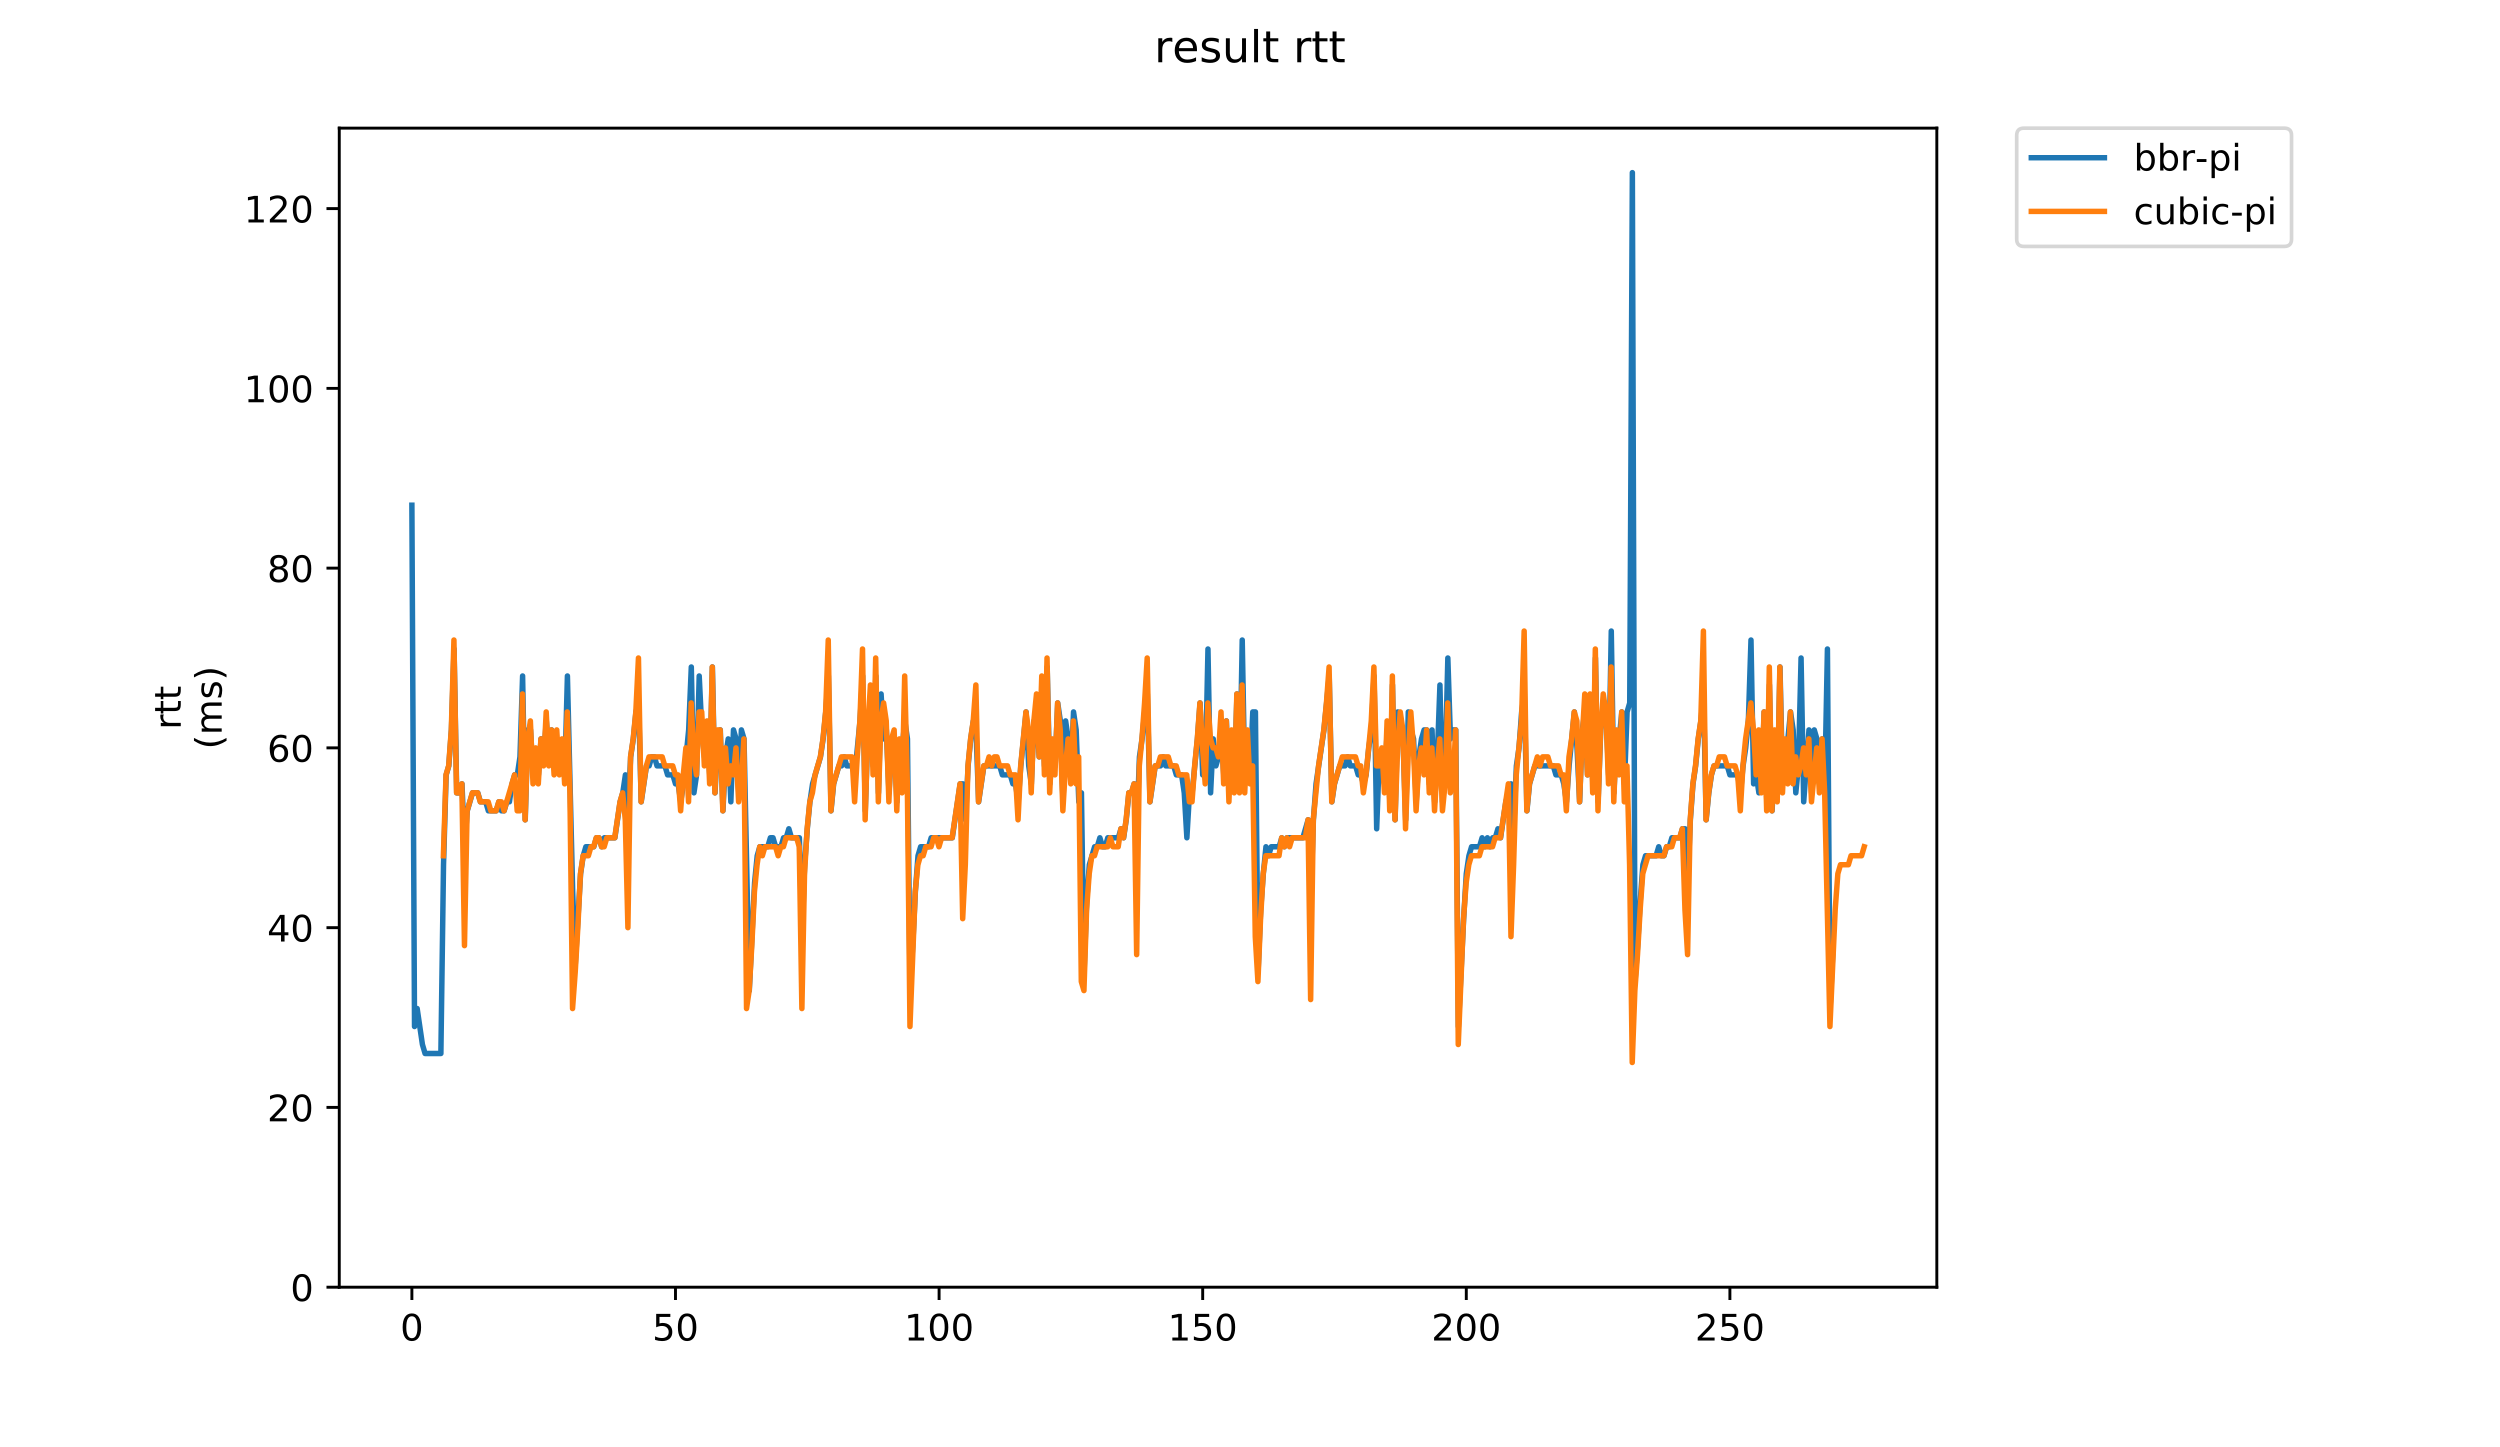 <?xml version="1.0" encoding="utf-8" standalone="no"?>
<!DOCTYPE svg PUBLIC "-//W3C//DTD SVG 1.1//EN"
  "http://www.w3.org/Graphics/SVG/1.1/DTD/svg11.dtd">
<!-- Created with matplotlib (https://matplotlib.org/) -->
<svg height="396pt" version="1.1" viewBox="0 0 684 396" width="684pt" xmlns="http://www.w3.org/2000/svg" xmlns:xlink="http://www.w3.org/1999/xlink">
 <defs>
  <style type="text/css">
*{stroke-linecap:butt;stroke-linejoin:round;}
  </style>
 </defs>
 <g id="figure_1">
  <g id="patch_1">
   <path d="M 0 396 
L 684 396 
L 684 0 
L 0 0 
z
" style="fill:#ffffff;"/>
  </g>
  <g id="axes_1">
   <g id="patch_2">
    <path d="M 92.824 352.174 
L 529.913 352.174 
L 529.913 35.062 
L 92.824 35.062 
z
" style="fill:#ffffff;"/>
   </g>
   <g id="matplotlib.axis_1">
    <g id="xtick_1">
     <g id="line2d_1">
      <defs>
       <path d="M 0 0 
L 0 3.5 
" id="m7995ea1540" style="stroke:#000000;stroke-width:0.8;"/>
      </defs>
      <g>
       <use style="stroke:#000000;stroke-width:0.8;" x="112.692" xlink:href="#m7995ea1540" y="352.174"/>
      </g>
     </g>
     <g id="text_1">
      <!-- 0 -->
      <defs>
       <path d="M 31.781 66.406 
Q 24.172 66.406 20.328 58.906 
Q 16.5 51.422 16.5 36.375 
Q 16.5 21.391 20.328 13.891 
Q 24.172 6.391 31.781 6.391 
Q 39.453 6.391 43.281 13.891 
Q 47.125 21.391 47.125 36.375 
Q 47.125 51.422 43.281 58.906 
Q 39.453 66.406 31.781 66.406 
z
M 31.781 74.219 
Q 44.047 74.219 50.516 64.516 
Q 56.984 54.828 56.984 36.375 
Q 56.984 17.969 50.516 8.266 
Q 44.047 -1.422 31.781 -1.422 
Q 19.531 -1.422 13.062 8.266 
Q 6.594 17.969 6.594 36.375 
Q 6.594 54.828 13.062 64.516 
Q 19.531 74.219 31.781 74.219 
z
" id="DejaVuSans-48"/>
      </defs>
      <g transform="translate(109.51 366.773)scale(0.1 -0.1)">
       <use xlink:href="#DejaVuSans-48"/>
      </g>
     </g>
    </g>
    <g id="xtick_2">
     <g id="line2d_2">
      <g>
       <use style="stroke:#000000;stroke-width:0.8;" x="184.813" xlink:href="#m7995ea1540" y="352.174"/>
      </g>
     </g>
     <g id="text_2">
      <!-- 50 -->
      <defs>
       <path d="M 10.797 72.906 
L 49.516 72.906 
L 49.516 64.594 
L 19.828 64.594 
L 19.828 46.734 
Q 21.969 47.469 24.109 47.828 
Q 26.266 48.188 28.422 48.188 
Q 40.625 48.188 47.75 41.5 
Q 54.891 34.812 54.891 23.391 
Q 54.891 11.625 47.562 5.094 
Q 40.234 -1.422 26.906 -1.422 
Q 22.312 -1.422 17.547 -0.641 
Q 12.797 0.141 7.719 1.703 
L 7.719 11.625 
Q 12.109 9.234 16.797 8.062 
Q 21.484 6.891 26.703 6.891 
Q 35.156 6.891 40.078 11.328 
Q 45.016 15.766 45.016 23.391 
Q 45.016 31 40.078 35.438 
Q 35.156 39.891 26.703 39.891 
Q 22.75 39.891 18.812 39.016 
Q 14.891 38.141 10.797 36.281 
z
" id="DejaVuSans-53"/>
      </defs>
      <g transform="translate(178.451 366.773)scale(0.1 -0.1)">
       <use xlink:href="#DejaVuSans-53"/>
       <use x="63.623" xlink:href="#DejaVuSans-48"/>
      </g>
     </g>
    </g>
    <g id="xtick_3">
     <g id="line2d_3">
      <g>
       <use style="stroke:#000000;stroke-width:0.8;" x="256.935" xlink:href="#m7995ea1540" y="352.174"/>
      </g>
     </g>
     <g id="text_3">
      <!-- 100 -->
      <defs>
       <path d="M 12.406 8.297 
L 28.516 8.297 
L 28.516 63.922 
L 10.984 60.406 
L 10.984 69.391 
L 28.422 72.906 
L 38.281 72.906 
L 38.281 8.297 
L 54.391 8.297 
L 54.391 0 
L 12.406 0 
z
" id="DejaVuSans-49"/>
      </defs>
      <g transform="translate(247.391 366.773)scale(0.1 -0.1)">
       <use xlink:href="#DejaVuSans-49"/>
       <use x="63.623" xlink:href="#DejaVuSans-48"/>
       <use x="127.246" xlink:href="#DejaVuSans-48"/>
      </g>
     </g>
    </g>
    <g id="xtick_4">
     <g id="line2d_4">
      <g>
       <use style="stroke:#000000;stroke-width:0.8;" x="329.056" xlink:href="#m7995ea1540" y="352.174"/>
      </g>
     </g>
     <g id="text_4">
      <!-- 150 -->
      <g transform="translate(319.512 366.773)scale(0.1 -0.1)">
       <use xlink:href="#DejaVuSans-49"/>
       <use x="63.623" xlink:href="#DejaVuSans-53"/>
       <use x="127.246" xlink:href="#DejaVuSans-48"/>
      </g>
     </g>
    </g>
    <g id="xtick_5">
     <g id="line2d_5">
      <g>
       <use style="stroke:#000000;stroke-width:0.8;" x="401.178" xlink:href="#m7995ea1540" y="352.174"/>
      </g>
     </g>
     <g id="text_5">
      <!-- 200 -->
      <defs>
       <path d="M 19.188 8.297 
L 53.609 8.297 
L 53.609 0 
L 7.328 0 
L 7.328 8.297 
Q 12.938 14.109 22.625 23.891 
Q 32.328 33.688 34.812 36.531 
Q 39.547 41.844 41.422 45.531 
Q 43.312 49.219 43.312 52.781 
Q 43.312 58.594 39.234 62.25 
Q 35.156 65.922 28.609 65.922 
Q 23.969 65.922 18.812 64.312 
Q 13.672 62.703 7.812 59.422 
L 7.812 69.391 
Q 13.766 71.781 18.938 73 
Q 24.125 74.219 28.422 74.219 
Q 39.75 74.219 46.484 68.547 
Q 53.219 62.891 53.219 53.422 
Q 53.219 48.922 51.531 44.891 
Q 49.859 40.875 45.406 35.406 
Q 44.188 33.984 37.641 27.219 
Q 31.109 20.453 19.188 8.297 
z
" id="DejaVuSans-50"/>
      </defs>
      <g transform="translate(391.634 366.773)scale(0.1 -0.1)">
       <use xlink:href="#DejaVuSans-50"/>
       <use x="63.623" xlink:href="#DejaVuSans-48"/>
       <use x="127.246" xlink:href="#DejaVuSans-48"/>
      </g>
     </g>
    </g>
    <g id="xtick_6">
     <g id="line2d_6">
      <g>
       <use style="stroke:#000000;stroke-width:0.8;" x="473.299" xlink:href="#m7995ea1540" y="352.174"/>
      </g>
     </g>
     <g id="text_6">
      <!-- 250 -->
      <g transform="translate(463.756 366.773)scale(0.1 -0.1)">
       <use xlink:href="#DejaVuSans-50"/>
       <use x="63.623" xlink:href="#DejaVuSans-53"/>
       <use x="127.246" xlink:href="#DejaVuSans-48"/>
      </g>
     </g>
    </g>
   </g>
   <g id="matplotlib.axis_2">
    <g id="ytick_1">
     <g id="line2d_7">
      <defs>
       <path d="M 0 0 
L -3.5 0 
" id="md50a8eefbb" style="stroke:#000000;stroke-width:0.8;"/>
      </defs>
      <g>
       <use style="stroke:#000000;stroke-width:0.8;" x="92.824" xlink:href="#md50a8eefbb" y="352.174"/>
      </g>
     </g>
     <g id="text_7">
      <!-- 0 -->
      <g transform="translate(79.461 355.973)scale(0.1 -0.1)">
       <use xlink:href="#DejaVuSans-48"/>
      </g>
     </g>
    </g>
    <g id="ytick_2">
     <g id="line2d_8">
      <g>
       <use style="stroke:#000000;stroke-width:0.8;" x="92.824" xlink:href="#md50a8eefbb" y="302.991"/>
      </g>
     </g>
     <g id="text_8">
      <!-- 20 -->
      <g transform="translate(73.099 306.79)scale(0.1 -0.1)">
       <use xlink:href="#DejaVuSans-50"/>
       <use x="63.623" xlink:href="#DejaVuSans-48"/>
      </g>
     </g>
    </g>
    <g id="ytick_3">
     <g id="line2d_9">
      <g>
       <use style="stroke:#000000;stroke-width:0.8;" x="92.824" xlink:href="#md50a8eefbb" y="253.807"/>
      </g>
     </g>
     <g id="text_9">
      <!-- 40 -->
      <defs>
       <path d="M 37.797 64.312 
L 12.891 25.391 
L 37.797 25.391 
z
M 35.203 72.906 
L 47.609 72.906 
L 47.609 25.391 
L 58.016 25.391 
L 58.016 17.188 
L 47.609 17.188 
L 47.609 0 
L 37.797 0 
L 37.797 17.188 
L 4.891 17.188 
L 4.891 26.703 
z
" id="DejaVuSans-52"/>
      </defs>
      <g transform="translate(73.099 257.606)scale(0.1 -0.1)">
       <use xlink:href="#DejaVuSans-52"/>
       <use x="63.623" xlink:href="#DejaVuSans-48"/>
      </g>
     </g>
    </g>
    <g id="ytick_4">
     <g id="line2d_10">
      <g>
       <use style="stroke:#000000;stroke-width:0.8;" x="92.824" xlink:href="#md50a8eefbb" y="204.623"/>
      </g>
     </g>
     <g id="text_10">
      <!-- 60 -->
      <defs>
       <path d="M 33.016 40.375 
Q 26.375 40.375 22.484 35.828 
Q 18.609 31.297 18.609 23.391 
Q 18.609 15.531 22.484 10.953 
Q 26.375 6.391 33.016 6.391 
Q 39.656 6.391 43.531 10.953 
Q 47.406 15.531 47.406 23.391 
Q 47.406 31.297 43.531 35.828 
Q 39.656 40.375 33.016 40.375 
z
M 52.594 71.297 
L 52.594 62.312 
Q 48.875 64.062 45.094 64.984 
Q 41.312 65.922 37.594 65.922 
Q 27.828 65.922 22.672 59.328 
Q 17.531 52.734 16.797 39.406 
Q 19.672 43.656 24.016 45.922 
Q 28.375 48.188 33.594 48.188 
Q 44.578 48.188 50.953 41.516 
Q 57.328 34.859 57.328 23.391 
Q 57.328 12.156 50.688 5.359 
Q 44.047 -1.422 33.016 -1.422 
Q 20.359 -1.422 13.672 8.266 
Q 6.984 17.969 6.984 36.375 
Q 6.984 53.656 15.188 63.938 
Q 23.391 74.219 37.203 74.219 
Q 40.922 74.219 44.703 73.484 
Q 48.484 72.75 52.594 71.297 
z
" id="DejaVuSans-54"/>
      </defs>
      <g transform="translate(73.099 208.422)scale(0.1 -0.1)">
       <use xlink:href="#DejaVuSans-54"/>
       <use x="63.623" xlink:href="#DejaVuSans-48"/>
      </g>
     </g>
    </g>
    <g id="ytick_5">
     <g id="line2d_11">
      <g>
       <use style="stroke:#000000;stroke-width:0.8;" x="92.824" xlink:href="#md50a8eefbb" y="155.44"/>
      </g>
     </g>
     <g id="text_11">
      <!-- 80 -->
      <defs>
       <path d="M 31.781 34.625 
Q 24.75 34.625 20.719 30.859 
Q 16.703 27.094 16.703 20.516 
Q 16.703 13.922 20.719 10.156 
Q 24.75 6.391 31.781 6.391 
Q 38.812 6.391 42.859 10.172 
Q 46.922 13.969 46.922 20.516 
Q 46.922 27.094 42.891 30.859 
Q 38.875 34.625 31.781 34.625 
z
M 21.922 38.812 
Q 15.578 40.375 12.031 44.719 
Q 8.5 49.078 8.5 55.328 
Q 8.5 64.062 14.719 69.141 
Q 20.953 74.219 31.781 74.219 
Q 42.672 74.219 48.875 69.141 
Q 55.078 64.062 55.078 55.328 
Q 55.078 49.078 51.531 44.719 
Q 48 40.375 41.703 38.812 
Q 48.828 37.156 52.797 32.312 
Q 56.781 27.484 56.781 20.516 
Q 56.781 9.906 50.312 4.234 
Q 43.844 -1.422 31.781 -1.422 
Q 19.734 -1.422 13.25 4.234 
Q 6.781 9.906 6.781 20.516 
Q 6.781 27.484 10.781 32.312 
Q 14.797 37.156 21.922 38.812 
z
M 18.312 54.391 
Q 18.312 48.734 21.844 45.562 
Q 25.391 42.391 31.781 42.391 
Q 38.141 42.391 41.719 45.562 
Q 45.312 48.734 45.312 54.391 
Q 45.312 60.062 41.719 63.234 
Q 38.141 66.406 31.781 66.406 
Q 25.391 66.406 21.844 63.234 
Q 18.312 60.062 18.312 54.391 
z
" id="DejaVuSans-56"/>
      </defs>
      <g transform="translate(73.099 159.239)scale(0.1 -0.1)">
       <use xlink:href="#DejaVuSans-56"/>
       <use x="63.623" xlink:href="#DejaVuSans-48"/>
      </g>
     </g>
    </g>
    <g id="ytick_6">
     <g id="line2d_12">
      <g>
       <use style="stroke:#000000;stroke-width:0.8;" x="92.824" xlink:href="#md50a8eefbb" y="106.256"/>
      </g>
     </g>
     <g id="text_12">
      <!-- 100 -->
      <g transform="translate(66.736 110.055)scale(0.1 -0.1)">
       <use xlink:href="#DejaVuSans-49"/>
       <use x="63.623" xlink:href="#DejaVuSans-48"/>
       <use x="127.246" xlink:href="#DejaVuSans-48"/>
      </g>
     </g>
    </g>
    <g id="ytick_7">
     <g id="line2d_13">
      <g>
       <use style="stroke:#000000;stroke-width:0.8;" x="92.824" xlink:href="#md50a8eefbb" y="57.072"/>
      </g>
     </g>
     <g id="text_13">
      <!-- 120 -->
      <g transform="translate(66.736 60.871)scale(0.1 -0.1)">
       <use xlink:href="#DejaVuSans-49"/>
       <use x="63.623" xlink:href="#DejaVuSans-50"/>
       <use x="127.246" xlink:href="#DejaVuSans-48"/>
      </g>
     </g>
    </g>
    <g id="text_14">
     <!-- rtt -->
     <defs>
      <path d="M 41.109 46.297 
Q 39.594 47.172 37.812 47.578 
Q 36.031 48 33.891 48 
Q 26.266 48 22.188 43.047 
Q 18.109 38.094 18.109 28.812 
L 18.109 0 
L 9.078 0 
L 9.078 54.688 
L 18.109 54.688 
L 18.109 46.188 
Q 20.953 51.172 25.484 53.578 
Q 30.031 56 36.531 56 
Q 37.453 56 38.578 55.875 
Q 39.703 55.766 41.062 55.516 
z
" id="DejaVuSans-114"/>
      <path d="M 18.312 70.219 
L 18.312 54.688 
L 36.812 54.688 
L 36.812 47.703 
L 18.312 47.703 
L 18.312 18.016 
Q 18.312 11.328 20.141 9.422 
Q 21.969 7.516 27.594 7.516 
L 36.812 7.516 
L 36.812 0 
L 27.594 0 
Q 17.188 0 13.234 3.875 
Q 9.281 7.766 9.281 18.016 
L 9.281 47.703 
L 2.688 47.703 
L 2.688 54.688 
L 9.281 54.688 
L 9.281 70.219 
z
" id="DejaVuSans-116"/>
     </defs>
     <g transform="translate(49.459 199.594)rotate(-90)scale(0.1 -0.1)">
      <use xlink:href="#DejaVuSans-114"/>
      <use x="41.113" xlink:href="#DejaVuSans-116"/>
      <use x="80.322" xlink:href="#DejaVuSans-116"/>
     </g>
     <!-- (ms) -->
     <defs>
      <path d="M 31 75.875 
Q 24.469 64.656 21.281 53.656 
Q 18.109 42.672 18.109 31.391 
Q 18.109 20.125 21.312 9.062 
Q 24.516 -2 31 -13.188 
L 23.188 -13.188 
Q 15.875 -1.703 12.234 9.375 
Q 8.594 20.453 8.594 31.391 
Q 8.594 42.281 12.203 53.312 
Q 15.828 64.359 23.188 75.875 
z
" id="DejaVuSans-40"/>
      <path d="M 52 44.188 
Q 55.375 50.25 60.062 53.125 
Q 64.75 56 71.094 56 
Q 79.641 56 84.281 50.016 
Q 88.922 44.047 88.922 33.016 
L 88.922 0 
L 79.891 0 
L 79.891 32.719 
Q 79.891 40.578 77.094 44.375 
Q 74.312 48.188 68.609 48.188 
Q 61.625 48.188 57.562 43.547 
Q 53.516 38.922 53.516 30.906 
L 53.516 0 
L 44.484 0 
L 44.484 32.719 
Q 44.484 40.625 41.703 44.406 
Q 38.922 48.188 33.109 48.188 
Q 26.219 48.188 22.156 43.531 
Q 18.109 38.875 18.109 30.906 
L 18.109 0 
L 9.078 0 
L 9.078 54.688 
L 18.109 54.688 
L 18.109 46.188 
Q 21.188 51.219 25.484 53.609 
Q 29.781 56 35.688 56 
Q 41.656 56 45.828 52.969 
Q 50 49.953 52 44.188 
z
" id="DejaVuSans-109"/>
      <path d="M 44.281 53.078 
L 44.281 44.578 
Q 40.484 46.531 36.375 47.5 
Q 32.281 48.484 27.875 48.484 
Q 21.188 48.484 17.844 46.438 
Q 14.5 44.391 14.5 40.281 
Q 14.5 37.156 16.891 35.375 
Q 19.281 33.594 26.516 31.984 
L 29.594 31.297 
Q 39.156 29.25 43.188 25.516 
Q 47.219 21.781 47.219 15.094 
Q 47.219 7.469 41.188 3.016 
Q 35.156 -1.422 24.609 -1.422 
Q 20.219 -1.422 15.453 -0.562 
Q 10.688 0.297 5.422 2 
L 5.422 11.281 
Q 10.406 8.688 15.234 7.391 
Q 20.062 6.109 24.812 6.109 
Q 31.156 6.109 34.562 8.281 
Q 37.984 10.453 37.984 14.406 
Q 37.984 18.062 35.516 20.016 
Q 33.062 21.969 24.703 23.781 
L 21.578 24.516 
Q 13.234 26.266 9.516 29.906 
Q 5.812 33.547 5.812 39.891 
Q 5.812 47.609 11.281 51.797 
Q 16.75 56 26.812 56 
Q 31.781 56 36.172 55.266 
Q 40.578 54.547 44.281 53.078 
z
" id="DejaVuSans-115"/>
      <path d="M 8.016 75.875 
L 15.828 75.875 
Q 23.141 64.359 26.781 53.312 
Q 30.422 42.281 30.422 31.391 
Q 30.422 20.453 26.781 9.375 
Q 23.141 -1.703 15.828 -13.188 
L 8.016 -13.188 
Q 14.5 -2 17.703 9.062 
Q 20.906 20.125 20.906 31.391 
Q 20.906 42.672 17.703 53.656 
Q 14.5 64.656 8.016 75.875 
z
" id="DejaVuSans-41"/>
     </defs>
     <g transform="translate(60.657 204.995)rotate(-90)scale(0.1 -0.1)">
      <use xlink:href="#DejaVuSans-40"/>
      <use x="39.014" xlink:href="#DejaVuSans-109"/>
      <use x="136.426" xlink:href="#DejaVuSans-115"/>
      <use x="188.525" xlink:href="#DejaVuSans-41"/>
     </g>
    </g>
   </g>
   <g id="line2d_14">
    <path clip-path="url(#pc982dc131b)" d="M 112.692 138.225 
L 113.413 280.858 
L 114.134 275.939 
L 115.576 285.776 
L 116.298 288.235 
L 120.625 288.235 
L 121.346 236.593 
L 122.067 212.001 
L 122.789 209.542 
L 123.51 199.705 
L 124.231 177.572 
L 124.952 216.919 
L 125.673 216.919 
L 126.395 214.46 
L 127.116 231.674 
L 127.837 221.837 
L 129.28 216.919 
L 130.722 216.919 
L 131.443 219.378 
L 132.886 219.378 
L 133.607 221.837 
L 135.77 221.837 
L 136.492 219.378 
L 137.213 221.837 
L 137.934 221.837 
L 138.655 219.378 
L 139.377 219.378 
L 140.098 214.46 
L 140.819 212.001 
L 141.54 212.001 
L 142.261 207.082 
L 142.983 184.95 
L 143.704 224.297 
L 144.425 199.705 
L 145.146 199.705 
L 145.868 212.001 
L 146.589 209.542 
L 147.31 212.001 
L 148.031 202.164 
L 148.752 207.082 
L 149.474 197.246 
L 150.195 207.082 
L 150.916 199.705 
L 151.637 209.542 
L 152.358 202.164 
L 153.08 207.082 
L 153.801 204.623 
L 154.522 212.001 
L 155.243 184.95 
L 156.686 243.97 
L 157.407 263.644 
L 158.849 239.052 
L 159.571 234.133 
L 160.292 231.674 
L 162.455 231.674 
L 163.177 229.215 
L 163.898 229.215 
L 164.619 231.674 
L 165.34 229.215 
L 168.225 229.215 
L 169.668 219.378 
L 170.389 216.919 
L 171.11 212.001 
L 171.831 221.837 
L 172.552 207.082 
L 173.274 202.164 
L 173.995 194.786 
L 174.716 192.327 
L 175.437 219.378 
L 176.88 209.542 
L 177.601 209.542 
L 178.322 207.082 
L 179.043 207.082 
L 179.765 209.542 
L 181.928 209.542 
L 182.649 212.001 
L 184.092 212.001 
L 184.813 214.46 
L 185.534 214.46 
L 186.256 219.378 
L 186.977 214.46 
L 188.419 199.705 
L 189.14 182.491 
L 189.862 216.919 
L 190.583 212.001 
L 191.304 184.95 
L 192.025 199.705 
L 192.747 207.082 
L 193.468 199.705 
L 194.189 212.001 
L 194.91 182.491 
L 195.631 216.919 
L 196.353 202.164 
L 197.074 199.705 
L 197.795 221.837 
L 198.516 207.082 
L 199.237 202.164 
L 199.959 219.378 
L 200.68 199.705 
L 201.401 202.164 
L 202.122 216.919 
L 202.844 199.705 
L 203.565 202.164 
L 205.007 271.021 
L 206.45 241.511 
L 207.171 234.133 
L 207.892 231.674 
L 210.056 231.674 
L 210.777 229.215 
L 211.498 229.215 
L 212.219 231.674 
L 213.662 231.674 
L 214.383 229.215 
L 215.104 229.215 
L 215.825 226.756 
L 216.547 229.215 
L 218.71 229.215 
L 219.431 256.266 
L 220.153 236.593 
L 220.874 226.756 
L 221.595 219.378 
L 222.316 214.46 
L 224.48 207.082 
L 225.201 202.164 
L 225.922 194.786 
L 226.644 184.95 
L 227.365 221.837 
L 228.086 214.46 
L 229.529 209.542 
L 230.25 209.542 
L 230.971 207.082 
L 231.692 209.542 
L 233.135 209.542 
L 233.856 212.001 
L 235.298 197.246 
L 236.019 184.95 
L 236.741 221.837 
L 237.462 199.705 
L 238.183 194.786 
L 238.904 209.542 
L 239.626 184.95 
L 240.347 216.919 
L 241.068 189.868 
L 241.789 202.164 
L 242.51 199.705 
L 243.232 216.919 
L 243.953 204.623 
L 244.674 202.164 
L 245.395 219.378 
L 246.116 204.623 
L 246.838 204.623 
L 247.559 197.246 
L 248.28 202.164 
L 249.001 271.021 
L 249.723 258.725 
L 250.444 243.97 
L 251.165 234.133 
L 251.886 231.674 
L 254.05 231.674 
L 254.771 229.215 
L 260.541 229.215 
L 262.704 214.46 
L 263.426 214.46 
L 264.147 224.297 
L 264.868 209.542 
L 265.589 202.164 
L 266.31 197.246 
L 267.032 199.705 
L 267.753 219.378 
L 269.195 209.542 
L 273.523 209.542 
L 274.244 212.001 
L 276.408 212.001 
L 277.129 214.46 
L 277.85 214.46 
L 278.571 219.378 
L 279.292 209.542 
L 280.735 194.786 
L 281.456 209.542 
L 282.177 214.46 
L 282.898 197.246 
L 283.62 197.246 
L 284.341 207.082 
L 285.062 189.868 
L 285.783 209.542 
L 286.505 182.491 
L 287.226 214.46 
L 287.947 207.082 
L 288.668 209.542 
L 289.389 192.327 
L 290.111 197.246 
L 290.832 219.378 
L 291.553 197.246 
L 292.274 202.164 
L 292.995 212.001 
L 293.717 194.786 
L 294.438 199.705 
L 295.159 219.378 
L 295.88 216.919 
L 296.602 266.103 
L 297.323 246.429 
L 298.044 236.593 
L 299.486 231.674 
L 300.208 231.674 
L 300.929 229.215 
L 301.65 231.674 
L 302.371 231.674 
L 303.092 229.215 
L 305.977 229.215 
L 306.699 226.756 
L 307.42 229.215 
L 308.141 224.297 
L 308.862 216.919 
L 309.583 216.919 
L 310.305 214.46 
L 311.026 226.756 
L 311.747 207.082 
L 312.468 202.164 
L 313.19 194.786 
L 313.911 189.868 
L 314.632 219.378 
L 316.074 209.542 
L 317.517 209.542 
L 318.238 207.082 
L 318.959 209.542 
L 321.123 209.542 
L 321.844 212.001 
L 323.287 212.001 
L 324.008 216.919 
L 324.729 229.215 
L 325.45 216.919 
L 326.171 216.919 
L 327.614 202.164 
L 328.335 192.327 
L 329.056 212.001 
L 329.777 212.001 
L 330.499 177.572 
L 331.22 216.919 
L 331.941 202.164 
L 332.662 209.542 
L 333.384 207.082 
L 334.105 199.705 
L 334.826 212.001 
L 335.547 197.246 
L 336.268 216.919 
L 336.99 202.164 
L 337.711 214.46 
L 338.432 189.868 
L 339.153 214.46 
L 339.874 175.113 
L 340.596 214.46 
L 341.317 202.164 
L 342.038 212.001 
L 342.759 194.786 
L 343.481 194.786 
L 344.202 266.103 
L 344.923 248.888 
L 345.644 239.052 
L 346.365 231.674 
L 347.087 234.133 
L 347.808 231.674 
L 349.971 231.674 
L 350.693 229.215 
L 351.414 231.674 
L 352.135 229.215 
L 356.462 229.215 
L 357.905 224.297 
L 358.626 246.429 
L 359.347 224.297 
L 360.069 214.46 
L 362.232 199.705 
L 363.675 184.95 
L 364.396 219.378 
L 365.117 214.46 
L 366.559 209.542 
L 368.002 209.542 
L 368.723 207.082 
L 369.444 209.542 
L 370.887 209.542 
L 371.608 212.001 
L 372.329 212.001 
L 373.05 214.46 
L 373.772 212.001 
L 374.493 204.623 
L 375.214 199.705 
L 375.935 184.95 
L 376.656 226.756 
L 377.378 207.082 
L 378.099 212.001 
L 378.82 214.46 
L 379.541 199.705 
L 380.263 219.378 
L 380.984 187.409 
L 381.705 224.297 
L 382.426 194.786 
L 383.147 197.246 
L 383.869 202.164 
L 384.59 224.297 
L 385.311 194.786 
L 386.032 199.705 
L 386.753 202.164 
L 387.475 219.378 
L 388.196 207.082 
L 388.917 202.164 
L 389.638 199.705 
L 390.36 199.705 
L 391.081 214.46 
L 391.802 199.705 
L 392.523 219.378 
L 393.244 207.082 
L 393.966 187.409 
L 394.687 219.378 
L 395.408 209.542 
L 396.129 180.031 
L 396.851 202.164 
L 397.572 199.705 
L 398.293 199.705 
L 399.014 280.858 
L 400.457 251.348 
L 401.178 239.052 
L 401.899 234.133 
L 402.62 231.674 
L 404.784 231.674 
L 405.505 229.215 
L 406.226 231.674 
L 406.948 229.215 
L 407.669 231.674 
L 408.39 229.215 
L 409.111 229.215 
L 409.832 226.756 
L 410.554 229.215 
L 411.996 219.378 
L 413.438 214.46 
L 414.16 226.756 
L 414.881 209.542 
L 415.602 204.623 
L 416.323 194.786 
L 417.045 189.868 
L 417.766 221.837 
L 418.487 214.46 
L 419.929 209.542 
L 424.978 209.542 
L 425.699 212.001 
L 427.142 212.001 
L 427.863 214.46 
L 428.584 219.378 
L 429.305 209.542 
L 430.748 194.786 
L 431.469 204.623 
L 432.19 219.378 
L 432.911 199.705 
L 433.632 194.786 
L 434.354 212.001 
L 435.075 192.327 
L 435.796 214.46 
L 436.517 180.031 
L 437.239 219.378 
L 437.96 199.705 
L 438.681 192.327 
L 439.402 194.786 
L 440.123 212.001 
L 440.845 172.654 
L 441.566 216.919 
L 442.287 202.164 
L 443.008 202.164 
L 443.73 194.786 
L 444.451 214.46 
L 445.172 194.786 
L 445.893 192.327 
L 446.614 47.235 
L 447.336 268.562 
L 448.057 258.725 
L 448.778 246.429 
L 449.499 236.593 
L 450.22 234.133 
L 453.105 234.133 
L 453.827 231.674 
L 454.548 234.133 
L 455.269 234.133 
L 455.99 231.674 
L 456.711 231.674 
L 457.433 229.215 
L 459.596 229.215 
L 460.317 226.756 
L 461.039 226.756 
L 461.76 241.511 
L 462.481 224.297 
L 463.202 214.46 
L 463.924 209.542 
L 464.645 202.164 
L 465.366 197.246 
L 466.087 189.868 
L 466.808 224.297 
L 467.53 216.919 
L 468.251 212.001 
L 468.972 209.542 
L 472.578 209.542 
L 473.299 212.001 
L 475.463 212.001 
L 476.184 216.919 
L 476.905 209.542 
L 477.627 204.623 
L 478.348 197.246 
L 479.069 175.113 
L 479.79 214.46 
L 480.512 212.001 
L 481.233 216.919 
L 481.954 214.46 
L 482.675 194.786 
L 483.396 219.378 
L 484.118 187.409 
L 484.839 221.837 
L 485.56 207.082 
L 486.281 216.919 
L 487.002 182.491 
L 487.724 214.46 
L 488.445 204.623 
L 489.166 202.164 
L 489.887 194.786 
L 490.609 199.705 
L 491.33 216.919 
L 492.051 209.542 
L 492.772 180.031 
L 493.493 219.378 
L 494.936 199.705 
L 495.657 216.919 
L 496.378 199.705 
L 497.099 202.164 
L 497.821 214.46 
L 498.542 202.164 
L 499.263 214.46 
L 499.984 177.572 
L 500.706 275.939 
L 501.427 261.184 
L 501.427 261.184 
" style="fill:none;stroke:#1f77b4;stroke-linecap:square;stroke-width:1.5;"/>
   </g>
   <g id="line2d_15">
    <path clip-path="url(#pc982dc131b)" d="M 121.31 234.133 
L 122.031 212.001 
L 122.753 209.542 
L 123.474 199.705 
L 124.195 175.113 
L 124.916 216.919 
L 125.637 216.919 
L 126.359 214.46 
L 127.08 258.725 
L 127.801 221.837 
L 129.243 216.919 
L 130.686 216.919 
L 131.407 219.378 
L 133.571 219.378 
L 134.292 221.837 
L 135.734 221.837 
L 136.456 219.378 
L 137.177 219.378 
L 137.898 221.837 
L 140.783 212.001 
L 141.504 221.837 
L 142.225 221.837 
L 142.947 189.868 
L 143.668 224.297 
L 144.389 202.164 
L 145.11 197.246 
L 145.831 214.46 
L 146.553 204.623 
L 147.274 214.46 
L 147.995 202.164 
L 148.716 209.542 
L 149.438 194.786 
L 150.159 209.542 
L 150.88 199.705 
L 151.601 212.001 
L 152.322 199.705 
L 153.044 212.001 
L 153.765 202.164 
L 154.486 214.46 
L 155.207 194.786 
L 155.928 216.919 
L 156.65 275.939 
L 157.371 266.103 
L 158.092 253.807 
L 158.813 239.052 
L 159.535 234.133 
L 160.977 234.133 
L 161.698 231.674 
L 162.419 231.674 
L 163.141 229.215 
L 163.862 229.215 
L 164.583 231.674 
L 165.304 231.674 
L 166.025 229.215 
L 168.189 229.215 
L 169.632 219.378 
L 170.353 216.919 
L 171.074 224.297 
L 171.795 253.807 
L 172.516 207.082 
L 173.238 202.164 
L 173.959 194.786 
L 174.68 180.031 
L 175.401 219.378 
L 176.844 209.542 
L 177.565 207.082 
L 181.171 207.082 
L 181.892 209.542 
L 184.056 209.542 
L 184.777 212.001 
L 185.498 212.001 
L 186.22 221.837 
L 186.941 212.001 
L 187.662 204.623 
L 188.383 219.378 
L 189.104 192.327 
L 189.826 207.082 
L 190.547 212.001 
L 191.268 194.786 
L 191.989 194.786 
L 192.71 209.542 
L 193.432 197.246 
L 194.153 214.46 
L 194.874 182.491 
L 195.595 216.919 
L 196.317 199.705 
L 197.038 199.705 
L 197.759 221.837 
L 198.48 204.623 
L 199.201 214.46 
L 199.923 209.542 
L 200.644 212.001 
L 201.365 204.623 
L 202.086 219.378 
L 202.807 214.46 
L 203.529 202.164 
L 204.25 275.939 
L 204.971 271.021 
L 205.692 258.725 
L 206.414 243.97 
L 207.135 236.593 
L 207.856 231.674 
L 208.577 234.133 
L 209.298 231.674 
L 212.183 231.674 
L 212.904 234.133 
L 213.626 231.674 
L 214.347 231.674 
L 215.068 229.215 
L 217.953 229.215 
L 218.674 231.674 
L 219.395 275.939 
L 220.117 239.052 
L 220.838 226.756 
L 221.559 219.378 
L 222.28 216.919 
L 223.002 212.001 
L 224.444 207.082 
L 225.165 202.164 
L 225.886 194.786 
L 226.608 175.113 
L 227.329 221.837 
L 228.05 214.46 
L 230.214 207.082 
L 233.099 207.082 
L 233.82 219.378 
L 234.541 207.082 
L 235.262 197.246 
L 235.983 177.572 
L 236.705 224.297 
L 237.426 199.705 
L 238.147 187.409 
L 238.868 212.001 
L 239.589 180.031 
L 240.311 219.378 
L 241.032 197.246 
L 241.753 192.327 
L 242.474 197.246 
L 243.196 219.378 
L 243.917 202.164 
L 244.638 199.705 
L 245.359 221.837 
L 246.08 202.164 
L 246.802 216.919 
L 247.523 184.95 
L 248.244 214.46 
L 248.965 280.858 
L 250.408 243.97 
L 251.129 236.593 
L 251.85 234.133 
L 252.571 234.133 
L 253.293 231.674 
L 254.735 231.674 
L 255.456 229.215 
L 256.177 229.215 
L 256.899 231.674 
L 257.62 229.215 
L 260.505 229.215 
L 262.668 214.46 
L 263.39 251.348 
L 264.111 236.593 
L 264.832 209.542 
L 265.553 202.164 
L 266.274 197.246 
L 266.996 187.409 
L 267.717 219.378 
L 269.159 209.542 
L 269.881 209.542 
L 270.602 207.082 
L 271.323 209.542 
L 272.044 207.082 
L 272.765 207.082 
L 273.487 209.542 
L 275.65 209.542 
L 276.371 212.001 
L 277.814 212.001 
L 278.535 224.297 
L 279.256 209.542 
L 280.699 194.786 
L 281.42 199.705 
L 282.141 216.919 
L 282.862 197.246 
L 283.584 189.868 
L 284.305 207.082 
L 285.026 184.95 
L 285.747 212.001 
L 286.468 180.031 
L 287.19 216.919 
L 287.911 202.164 
L 288.632 212.001 
L 289.353 192.327 
L 290.075 199.705 
L 290.796 221.837 
L 291.517 209.542 
L 292.238 202.164 
L 292.959 214.46 
L 293.681 197.246 
L 294.402 214.46 
L 295.123 207.082 
L 295.844 268.562 
L 296.565 271.021 
L 297.287 248.888 
L 298.008 239.052 
L 298.729 234.133 
L 299.45 234.133 
L 300.172 231.674 
L 303.056 231.674 
L 303.778 229.215 
L 304.499 231.674 
L 305.941 231.674 
L 306.663 226.756 
L 307.384 229.215 
L 308.105 224.297 
L 308.826 216.919 
L 309.547 216.919 
L 310.269 214.46 
L 310.99 261.184 
L 311.711 209.542 
L 312.432 202.164 
L 313.153 192.327 
L 313.875 180.031 
L 314.596 219.378 
L 316.038 209.542 
L 316.76 209.542 
L 317.481 207.082 
L 319.644 207.082 
L 320.366 209.542 
L 321.808 209.542 
L 322.529 212.001 
L 324.693 212.001 
L 325.414 219.378 
L 326.135 219.378 
L 326.857 209.542 
L 327.578 202.164 
L 328.299 192.327 
L 329.02 204.623 
L 329.741 214.46 
L 330.463 192.327 
L 331.184 202.164 
L 331.905 204.623 
L 332.626 204.623 
L 333.347 207.082 
L 334.069 194.786 
L 334.79 214.46 
L 335.511 197.246 
L 336.232 219.378 
L 336.954 199.705 
L 337.675 216.919 
L 338.396 189.868 
L 339.117 216.919 
L 339.838 187.409 
L 340.56 216.919 
L 341.281 199.705 
L 342.002 214.46 
L 342.723 209.542 
L 343.444 256.266 
L 344.166 268.562 
L 344.887 251.348 
L 345.608 239.052 
L 346.329 234.133 
L 349.935 234.133 
L 350.657 229.215 
L 351.378 231.674 
L 352.099 229.215 
L 352.82 231.674 
L 353.542 229.215 
L 357.148 229.215 
L 357.869 224.297 
L 358.59 273.48 
L 359.311 224.297 
L 360.754 209.542 
L 362.196 199.705 
L 362.917 192.327 
L 363.639 182.491 
L 364.36 219.378 
L 365.081 214.46 
L 367.245 207.082 
L 370.851 207.082 
L 371.572 209.542 
L 372.293 209.542 
L 373.014 216.919 
L 373.736 212.001 
L 375.178 197.246 
L 375.899 182.491 
L 376.62 209.542 
L 377.342 209.542 
L 378.063 204.623 
L 378.784 216.919 
L 379.505 197.246 
L 380.226 221.837 
L 380.948 184.95 
L 381.669 224.297 
L 382.39 204.623 
L 383.111 194.786 
L 383.833 199.705 
L 384.554 226.756 
L 385.275 207.082 
L 385.996 194.786 
L 386.717 204.623 
L 387.439 221.837 
L 388.16 209.542 
L 388.881 204.623 
L 389.602 212.001 
L 390.324 199.705 
L 391.045 216.919 
L 391.766 204.623 
L 392.487 221.837 
L 393.208 209.542 
L 393.93 202.164 
L 394.651 221.837 
L 395.372 214.46 
L 396.093 192.327 
L 396.814 216.919 
L 397.536 214.46 
L 398.257 199.705 
L 398.978 285.776 
L 400.421 251.348 
L 401.142 241.511 
L 401.863 236.593 
L 402.584 234.133 
L 404.748 234.133 
L 405.469 231.674 
L 408.354 231.674 
L 409.075 229.215 
L 410.518 229.215 
L 412.681 214.46 
L 413.402 256.266 
L 414.124 236.593 
L 414.845 212.001 
L 416.287 197.246 
L 417.008 172.654 
L 417.73 221.837 
L 418.451 214.46 
L 420.615 207.082 
L 421.336 209.542 
L 422.057 207.082 
L 423.499 207.082 
L 424.221 209.542 
L 426.384 209.542 
L 427.105 212.001 
L 427.827 212.001 
L 428.548 221.837 
L 429.269 207.082 
L 429.99 202.164 
L 430.712 194.786 
L 431.433 197.246 
L 432.154 219.378 
L 432.875 202.164 
L 433.596 189.868 
L 434.318 212.001 
L 435.039 189.868 
L 435.76 216.919 
L 436.481 177.572 
L 437.203 221.837 
L 437.924 199.705 
L 438.645 189.868 
L 439.366 194.786 
L 440.087 214.46 
L 440.809 182.491 
L 441.53 219.378 
L 442.251 199.705 
L 442.972 212.001 
L 443.693 194.786 
L 444.415 219.378 
L 445.136 209.542 
L 445.857 236.593 
L 446.578 290.695 
L 447.3 271.021 
L 448.021 261.184 
L 448.742 248.888 
L 449.463 239.052 
L 450.906 234.133 
L 455.233 234.133 
L 455.954 231.674 
L 457.397 231.674 
L 458.118 229.215 
L 459.56 229.215 
L 460.281 226.756 
L 461.003 248.888 
L 461.724 261.184 
L 462.445 224.297 
L 463.166 214.46 
L 463.887 209.542 
L 464.609 202.164 
L 465.33 197.246 
L 466.051 172.654 
L 466.772 224.297 
L 467.494 216.919 
L 468.215 212.001 
L 468.936 209.542 
L 469.657 209.542 
L 470.378 207.082 
L 471.821 207.082 
L 472.542 209.542 
L 474.706 209.542 
L 475.427 212.001 
L 476.148 221.837 
L 476.869 209.542 
L 477.591 202.164 
L 479.033 192.327 
L 479.754 199.705 
L 480.475 212.001 
L 481.197 199.705 
L 481.918 216.919 
L 482.639 194.786 
L 483.36 221.837 
L 484.082 182.491 
L 484.803 221.837 
L 485.524 199.705 
L 486.245 219.378 
L 486.966 182.491 
L 487.688 216.919 
L 488.409 202.164 
L 489.13 214.46 
L 489.851 194.786 
L 490.572 214.46 
L 491.294 207.082 
L 492.015 212.001 
L 492.736 209.542 
L 493.457 204.623 
L 494.179 212.001 
L 494.9 202.164 
L 495.621 219.378 
L 497.063 204.623 
L 497.785 216.919 
L 498.506 202.164 
L 499.227 216.919 
L 500.669 280.858 
L 502.112 248.888 
L 502.833 239.052 
L 503.554 236.593 
L 505.718 236.593 
L 506.439 234.133 
L 509.324 234.133 
L 510.045 231.674 
L 510.045 231.674 
" style="fill:none;stroke:#ff7f0e;stroke-linecap:square;stroke-width:1.5;"/>
   </g>
   <g id="patch_3">
    <path d="M 92.824 352.174 
L 92.824 35.062 
" style="fill:none;stroke:#000000;stroke-linecap:square;stroke-linejoin:miter;stroke-width:0.8;"/>
   </g>
   <g id="patch_4">
    <path d="M 529.913 352.174 
L 529.913 35.062 
" style="fill:none;stroke:#000000;stroke-linecap:square;stroke-linejoin:miter;stroke-width:0.8;"/>
   </g>
   <g id="patch_5">
    <path d="M 92.824 352.174 
L 529.913 352.174 
" style="fill:none;stroke:#000000;stroke-linecap:square;stroke-linejoin:miter;stroke-width:0.8;"/>
   </g>
   <g id="patch_6">
    <path d="M 92.824 35.062 
L 529.913 35.062 
" style="fill:none;stroke:#000000;stroke-linecap:square;stroke-linejoin:miter;stroke-width:0.8;"/>
   </g>
   <g id="legend_1">
    <g id="patch_7">
     <path d="M 553.767 67.419 
L 624.963 67.419 
Q 626.963 67.419 626.963 65.419 
L 626.963 37.062 
Q 626.963 35.062 624.963 35.062 
L 553.767 35.062 
Q 551.767 35.062 551.767 37.062 
L 551.767 65.419 
Q 551.767 67.419 553.767 67.419 
z
" style="fill:#ffffff;opacity:0.8;stroke:#cccccc;stroke-linejoin:miter;"/>
    </g>
    <g id="line2d_16">
     <path d="M 555.767 43.161 
L 575.767 43.161 
" style="fill:none;stroke:#1f77b4;stroke-linecap:square;stroke-width:1.5;"/>
    </g>
    <g id="line2d_17"/>
    <g id="text_15">
     <!-- bbr-pi -->
     <defs>
      <path d="M 48.688 27.297 
Q 48.688 37.203 44.609 42.844 
Q 40.531 48.484 33.406 48.484 
Q 26.266 48.484 22.188 42.844 
Q 18.109 37.203 18.109 27.297 
Q 18.109 17.391 22.188 11.75 
Q 26.266 6.109 33.406 6.109 
Q 40.531 6.109 44.609 11.75 
Q 48.688 17.391 48.688 27.297 
z
M 18.109 46.391 
Q 20.953 51.266 25.266 53.625 
Q 29.594 56 35.594 56 
Q 45.562 56 51.781 48.094 
Q 58.016 40.188 58.016 27.297 
Q 58.016 14.406 51.781 6.484 
Q 45.562 -1.422 35.594 -1.422 
Q 29.594 -1.422 25.266 0.953 
Q 20.953 3.328 18.109 8.203 
L 18.109 0 
L 9.078 0 
L 9.078 75.984 
L 18.109 75.984 
z
" id="DejaVuSans-98"/>
      <path d="M 4.891 31.391 
L 31.203 31.391 
L 31.203 23.391 
L 4.891 23.391 
z
" id="DejaVuSans-45"/>
      <path d="M 18.109 8.203 
L 18.109 -20.797 
L 9.078 -20.797 
L 9.078 54.688 
L 18.109 54.688 
L 18.109 46.391 
Q 20.953 51.266 25.266 53.625 
Q 29.594 56 35.594 56 
Q 45.562 56 51.781 48.094 
Q 58.016 40.188 58.016 27.297 
Q 58.016 14.406 51.781 6.484 
Q 45.562 -1.422 35.594 -1.422 
Q 29.594 -1.422 25.266 0.953 
Q 20.953 3.328 18.109 8.203 
z
M 48.688 27.297 
Q 48.688 37.203 44.609 42.844 
Q 40.531 48.484 33.406 48.484 
Q 26.266 48.484 22.188 42.844 
Q 18.109 37.203 18.109 27.297 
Q 18.109 17.391 22.188 11.75 
Q 26.266 6.109 33.406 6.109 
Q 40.531 6.109 44.609 11.75 
Q 48.688 17.391 48.688 27.297 
z
" id="DejaVuSans-112"/>
      <path d="M 9.422 54.688 
L 18.406 54.688 
L 18.406 0 
L 9.422 0 
z
M 9.422 75.984 
L 18.406 75.984 
L 18.406 64.594 
L 9.422 64.594 
z
" id="DejaVuSans-105"/>
     </defs>
     <g transform="translate(583.767 46.661)scale(0.1 -0.1)">
      <use xlink:href="#DejaVuSans-98"/>
      <use x="63.477" xlink:href="#DejaVuSans-98"/>
      <use x="126.953" xlink:href="#DejaVuSans-114"/>
      <use x="167.973" xlink:href="#DejaVuSans-45"/>
      <use x="204.057" xlink:href="#DejaVuSans-112"/>
      <use x="267.533" xlink:href="#DejaVuSans-105"/>
     </g>
    </g>
    <g id="line2d_18">
     <path d="M 555.767 57.839 
L 575.767 57.839 
" style="fill:none;stroke:#ff7f0e;stroke-linecap:square;stroke-width:1.5;"/>
    </g>
    <g id="line2d_19"/>
    <g id="text_16">
     <!-- cubic-pi -->
     <defs>
      <path d="M 48.781 52.594 
L 48.781 44.188 
Q 44.969 46.297 41.141 47.344 
Q 37.312 48.391 33.406 48.391 
Q 24.656 48.391 19.812 42.844 
Q 14.984 37.312 14.984 27.297 
Q 14.984 17.281 19.812 11.734 
Q 24.656 6.203 33.406 6.203 
Q 37.312 6.203 41.141 7.25 
Q 44.969 8.297 48.781 10.406 
L 48.781 2.094 
Q 45.016 0.344 40.984 -0.531 
Q 36.969 -1.422 32.422 -1.422 
Q 20.062 -1.422 12.781 6.344 
Q 5.516 14.109 5.516 27.297 
Q 5.516 40.672 12.859 48.328 
Q 20.219 56 33.016 56 
Q 37.156 56 41.109 55.141 
Q 45.062 54.297 48.781 52.594 
z
" id="DejaVuSans-99"/>
      <path d="M 8.5 21.578 
L 8.5 54.688 
L 17.484 54.688 
L 17.484 21.922 
Q 17.484 14.156 20.5 10.266 
Q 23.531 6.391 29.594 6.391 
Q 36.859 6.391 41.078 11.031 
Q 45.312 15.672 45.312 23.688 
L 45.312 54.688 
L 54.297 54.688 
L 54.297 0 
L 45.312 0 
L 45.312 8.406 
Q 42.047 3.422 37.719 1 
Q 33.406 -1.422 27.688 -1.422 
Q 18.266 -1.422 13.375 4.438 
Q 8.5 10.297 8.5 21.578 
z
M 31.109 56 
z
" id="DejaVuSans-117"/>
     </defs>
     <g transform="translate(583.767 61.339)scale(0.1 -0.1)">
      <use xlink:href="#DejaVuSans-99"/>
      <use x="54.98" xlink:href="#DejaVuSans-117"/>
      <use x="118.359" xlink:href="#DejaVuSans-98"/>
      <use x="181.836" xlink:href="#DejaVuSans-105"/>
      <use x="209.619" xlink:href="#DejaVuSans-99"/>
      <use x="264.6" xlink:href="#DejaVuSans-45"/>
      <use x="300.684" xlink:href="#DejaVuSans-112"/>
      <use x="364.16" xlink:href="#DejaVuSans-105"/>
     </g>
    </g>
   </g>
  </g>
  <g id="text_17">
   <!-- result rtt -->
   <defs>
    <path d="M 56.203 29.594 
L 56.203 25.203 
L 14.891 25.203 
Q 15.484 15.922 20.484 11.062 
Q 25.484 6.203 34.422 6.203 
Q 39.594 6.203 44.453 7.469 
Q 49.312 8.734 54.109 11.281 
L 54.109 2.781 
Q 49.266 0.734 44.188 -0.344 
Q 39.109 -1.422 33.891 -1.422 
Q 20.797 -1.422 13.156 6.188 
Q 5.516 13.812 5.516 26.812 
Q 5.516 40.234 12.766 48.109 
Q 20.016 56 32.328 56 
Q 43.359 56 49.781 48.891 
Q 56.203 41.797 56.203 29.594 
z
M 47.219 32.234 
Q 47.125 39.594 43.094 43.984 
Q 39.062 48.391 32.422 48.391 
Q 24.906 48.391 20.391 44.141 
Q 15.875 39.891 15.188 32.172 
z
" id="DejaVuSans-101"/>
    <path d="M 9.422 75.984 
L 18.406 75.984 
L 18.406 0 
L 9.422 0 
z
" id="DejaVuSans-108"/>
    <path id="DejaVuSans-32"/>
   </defs>
   <g transform="translate(315.818 17.038)scale(0.12 -0.12)">
    <use xlink:href="#DejaVuSans-114"/>
    <use x="41.082" xlink:href="#DejaVuSans-101"/>
    <use x="102.605" xlink:href="#DejaVuSans-115"/>
    <use x="154.705" xlink:href="#DejaVuSans-117"/>
    <use x="218.084" xlink:href="#DejaVuSans-108"/>
    <use x="245.867" xlink:href="#DejaVuSans-116"/>
    <use x="285.076" xlink:href="#DejaVuSans-32"/>
    <use x="316.863" xlink:href="#DejaVuSans-114"/>
    <use x="357.977" xlink:href="#DejaVuSans-116"/>
    <use x="397.186" xlink:href="#DejaVuSans-116"/>
   </g>
  </g>
 </g>
 <defs>
  <clipPath id="pc982dc131b">
   <rect height="317.112" width="437.089" x="92.824" y="35.062"/>
  </clipPath>
 </defs>
</svg>
